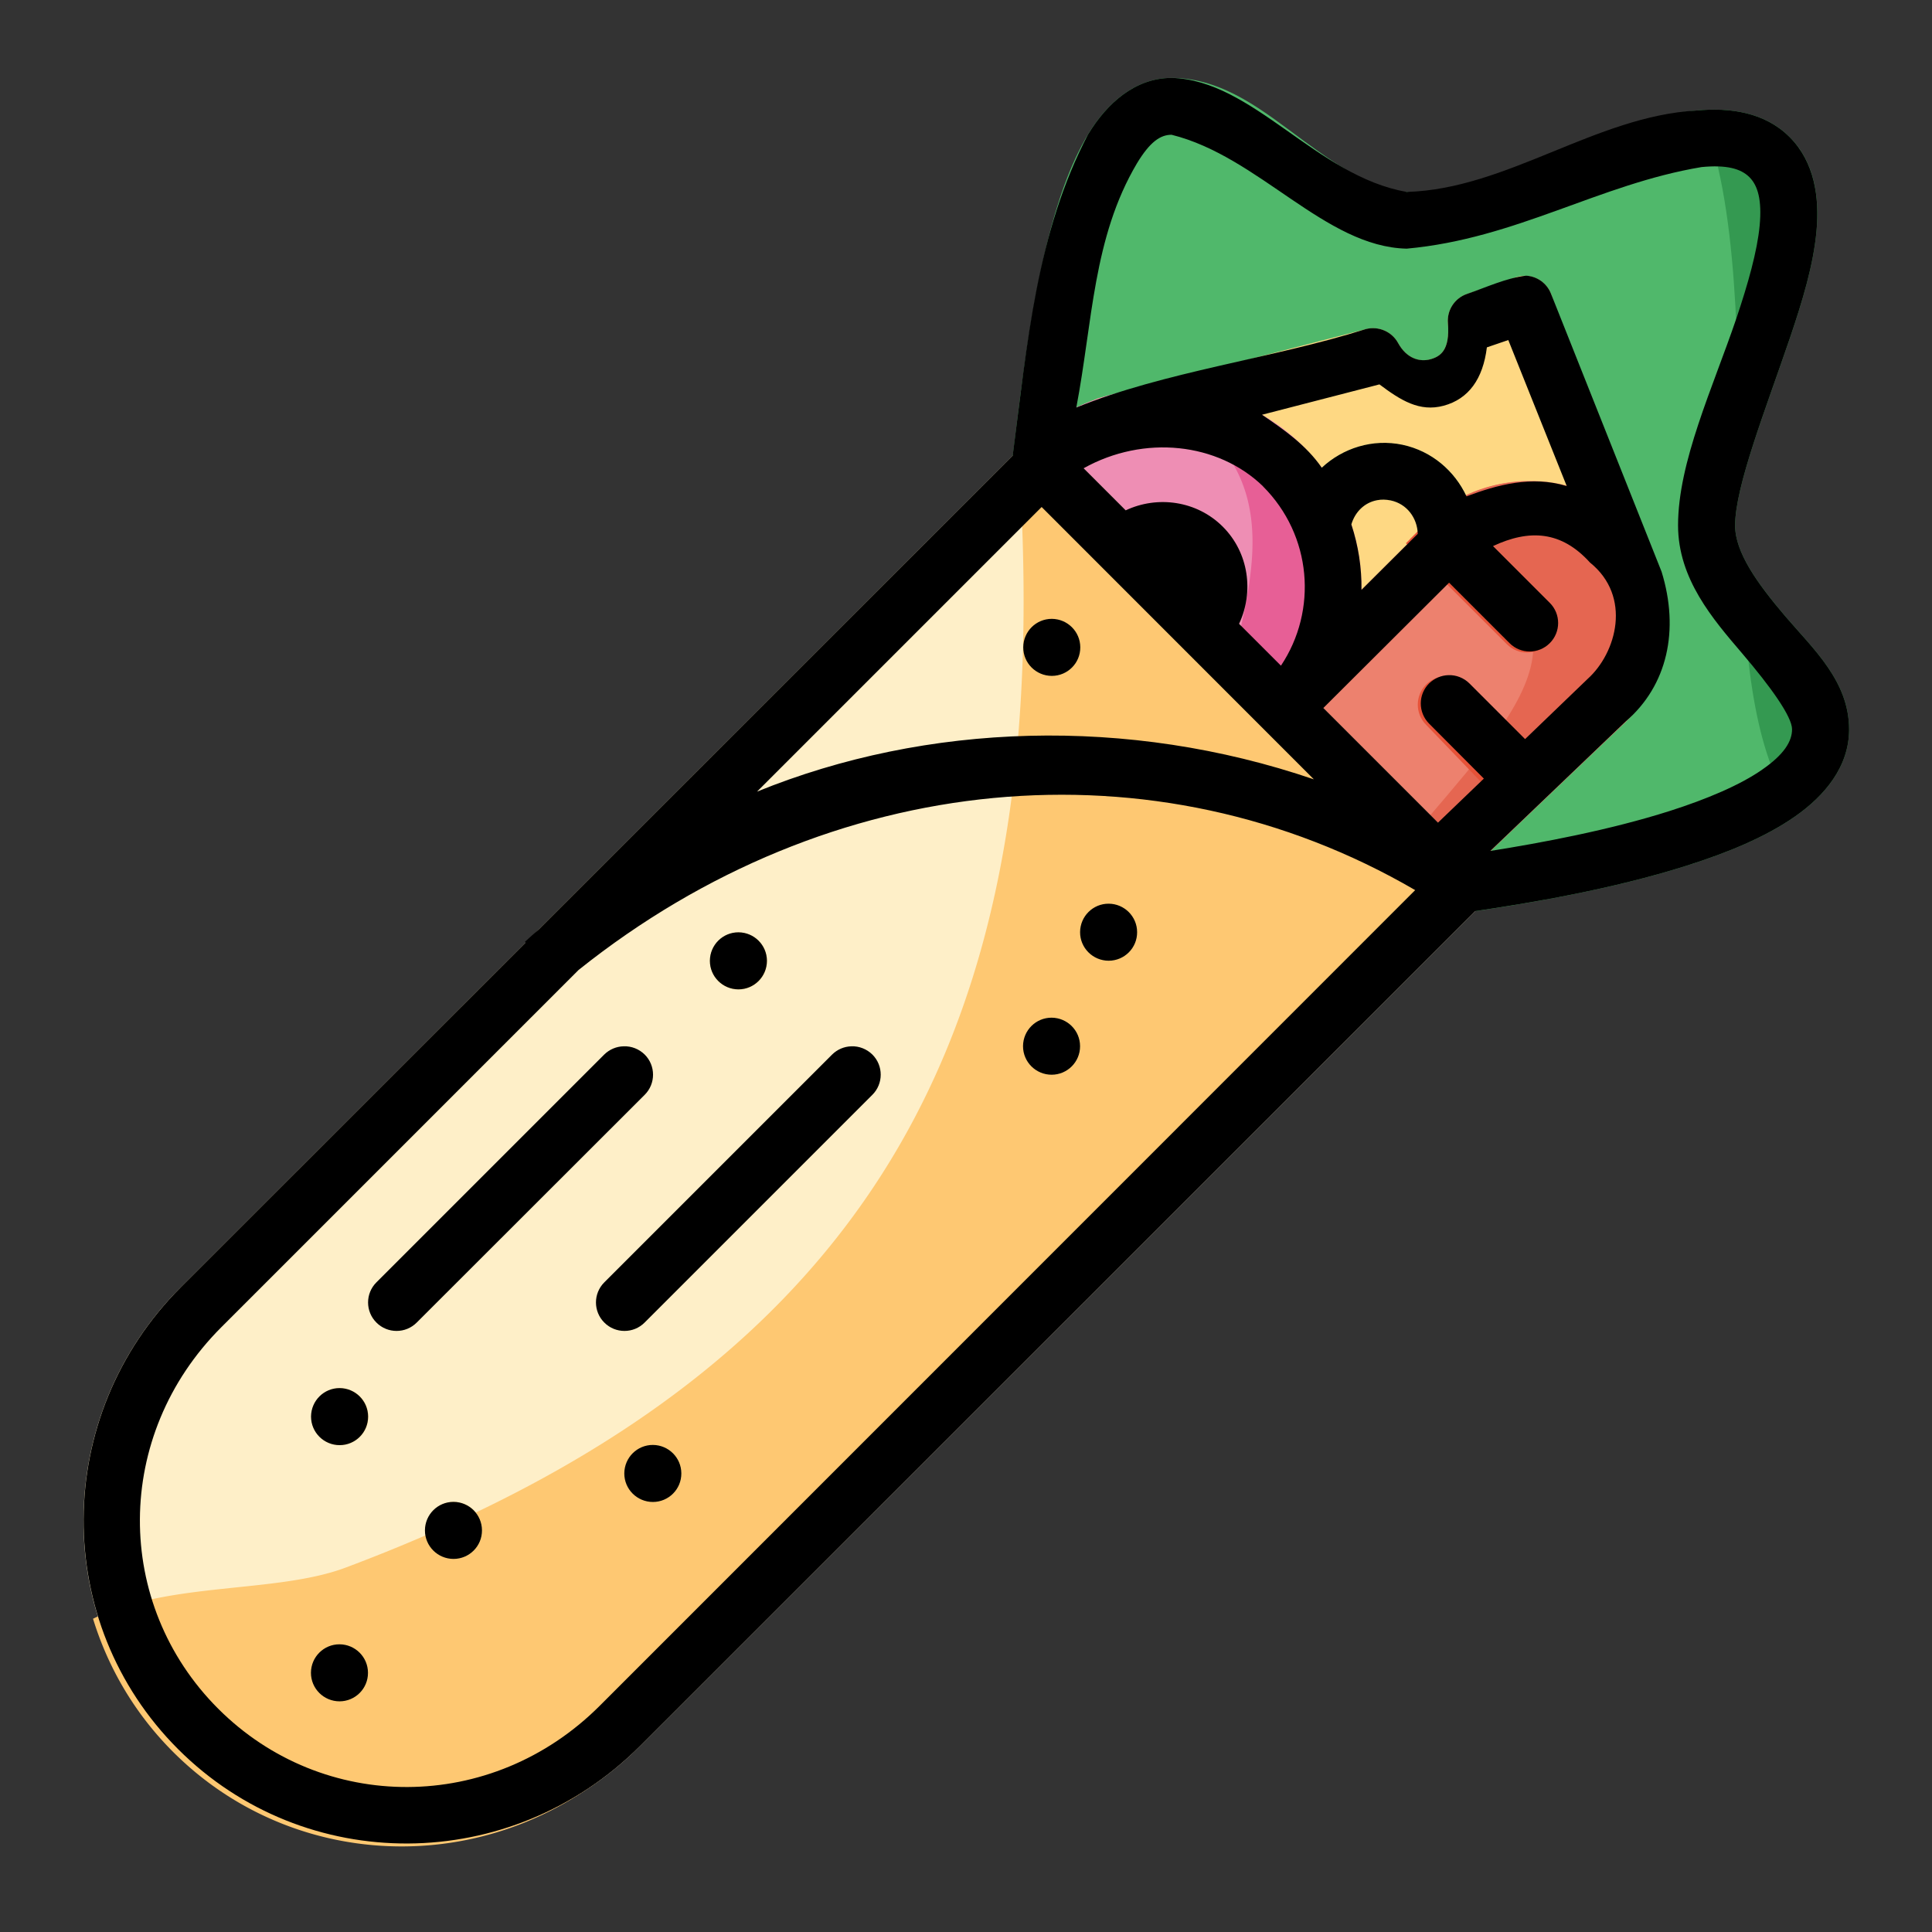 <?xml version="1.0" encoding="UTF-8" standalone="no"?>
<svg
   xmlns:dc="http://purl.org/dc/elements/1.1/"
   xmlns:cc="http://creativecommons.org/ns#"
   xmlns:rdf="http://www.w3.org/1999/02/22-rdf-syntax-ns#"
   xmlns:svg="http://www.w3.org/2000/svg"
   xmlns="http://www.w3.org/2000/svg"
   xmlns:sodipodi="http://sodipodi.sourceforge.net/DTD/sodipodi-0.dtd"
   xmlns:inkscape="http://www.inkscape.org/namespaces/inkscape"
   inkscape:export-ydpi="576"
   inkscape:export-xdpi="576"
   inkscape:export-filename="D:\Project Real\November\export\filled line\png\6 - Fried chicken.png"
   width="64pt"
   height="64pt"
   viewBox="0 0 22.578 22.578"
   version="1.1"
   id="svg831"
   inkscape:version="1.0 (4035a4fb49, 2020-05-01)"
   sodipodi:docname="7 - Kebab.svg">
  <rect x="0" y="0" width="22.578" height="22.578" fill="#333333" stroke="none"/>
  <defs
     id="defs825">
    <pattern
       id="EMFhbasepattern"
       patternUnits="userSpaceOnUse"
       width="6"
       height="6"
       x="0"
       y="0" />
    <pattern
       id="EMFhbasepattern-9"
       patternUnits="userSpaceOnUse"
       width="6"
       height="6"
       x="0"
       y="0" />
    <pattern
       id="EMFhbasepattern-0"
       patternUnits="userSpaceOnUse"
       width="6"
       height="6"
       x="0"
       y="0" />
    <pattern
       id="EMFhbasepattern-7"
       patternUnits="userSpaceOnUse"
       width="6"
       height="6"
       x="0"
       y="0" />
    <pattern
       id="EMFhbasepattern-2"
       patternUnits="userSpaceOnUse"
       width="6"
       height="6"
       x="0"
       y="0" />
    <pattern
       id="EMFhbasepattern-98"
       patternUnits="userSpaceOnUse"
       width="6"
       height="6"
       x="0"
       y="0" />
    <pattern
       id="EMFhbasepattern-6"
       patternUnits="userSpaceOnUse"
       width="6"
       height="6"
       x="0"
       y="0" />
    <pattern
       id="EMFhbasepattern-01"
       patternUnits="userSpaceOnUse"
       width="6"
       height="6"
       x="0"
       y="0" />
    <pattern
       id="EMFhbasepattern-07"
       patternUnits="userSpaceOnUse"
       width="6"
       height="6"
       x="0"
       y="0" />
    <pattern
       id="EMFhbasepattern-8"
       patternUnits="userSpaceOnUse"
       width="6"
       height="6"
       x="0"
       y="0" />
    <pattern
       id="EMFhbasepattern-4"
       patternUnits="userSpaceOnUse"
       width="6"
       height="6"
       x="0"
       y="0" />
    <pattern
       id="EMFhbasepattern-40"
       patternUnits="userSpaceOnUse"
       width="6"
       height="6"
       x="0"
       y="0" />
    <pattern
       id="EMFhbasepattern-08"
       patternUnits="userSpaceOnUse"
       width="6"
       height="6"
       x="0"
       y="0" />
    <pattern
       id="EMFhbasepattern-04"
       patternUnits="userSpaceOnUse"
       width="6"
       height="6"
       x="0"
       y="0" />
    <pattern
       id="EMFhbasepattern-014"
       patternUnits="userSpaceOnUse"
       width="6"
       height="6"
       x="0"
       y="0" />
    <pattern
       id="EMFhbasepattern-27"
       patternUnits="userSpaceOnUse"
       width="6"
       height="6"
       x="0"
       y="0" />
    <pattern
       id="EMFhbasepattern-09"
       patternUnits="userSpaceOnUse"
       width="6"
       height="6"
       x="0"
       y="0" />
    <pattern
       id="EMFhbasepattern-5"
       patternUnits="userSpaceOnUse"
       width="6"
       height="6"
       x="0"
       y="0" />
    <pattern
       id="EMFhbasepattern-018"
       patternUnits="userSpaceOnUse"
       width="6"
       height="6"
       x="0"
       y="0" />
  </defs>
  <sodipodi:namedview
     id="base"
     pagecolor="#ffffff"
     bordercolor="#666666"
     borderopacity="1.0"
     inkscape:pageopacity="0.0"
     inkscape:pageshadow="2"
     inkscape:zoom="6.2578125"
     inkscape:cx="42.666667"
     inkscape:cy="42.666667"
     inkscape:document-units="pt"
     inkscape:current-layer="layer1"
     showgrid="false"
     units="pt"
     inkscape:window-width="1366"
     inkscape:window-height="706"
     inkscape:window-x="-8"
     inkscape:window-y="-8"
     inkscape:window-maximized="1"
     inkscape:pagecheckerboard="true"
     inkscape:showpageshadow="false"
     inkscape:object-paths="true"
     inkscape:snap-intersection-paths="true"
     inkscape:snap-smooth-nodes="true"
     inkscape:snap-midpoints="true"
     showguides="true"
     inkscape:snap-bbox="true"
     inkscape:bbox-nodes="true"
     inkscape:snap-nodes="false"
     inkscape:snap-global="true"
     inkscape:document-rotation="0">
    <inkscape:grid
       type="xygrid"
       id="grid1378" />
    <sodipodi:guide
       position="0.97,21.608"
       orientation="78,0"
       id="guide1380"
       inkscape:locked="false" />
    <sodipodi:guide
       position="0.97,0.97"
       orientation="0,78"
       id="guide1382"
       inkscape:locked="false" />
    <sodipodi:guide
       position="21.608,0.97"
       orientation="-78,0"
       id="guide1384"
       inkscape:locked="false" />
    <sodipodi:guide
       position="21.608,21.608"
       orientation="0,-78"
       id="guide1386"
       inkscape:locked="false" />
  </sodipodi:namedview>
  <g
     inkscape:label="Icon"
     inkscape:groupmode="layer"
     id="layer1"
     transform="translate(0,-274.422)">
    <g
       transform="matrix(1.258,0,0,1.258,39.015,-77.325)"
       style="display:inline;stroke-width:0.795"
       id="g699">
      <g
         style="stroke-width:0.795"
         id="g388">
        <path
           id="path345"
           d="m -20.129,280.332 c -0.343,0 -0.604,0.24 -0.775,0.521 -0.171,0.282 -0.288,0.633 -0.381,1.008 -0.186,0.75 -0.268,1.6 -0.33,2.051 -0.011,0.082 0.017,0.164 0.076,0.223 l 3.902,3.879 c 0.059,0.058 0.141,0.086 0.223,0.074 0.476,-0.069 1.324,-0.201 2.072,-0.439 0.374,-0.119 0.725,-0.262 1.002,-0.455 0.277,-0.193 0.504,-0.464 0.504,-0.809 1.6e-5,-0.448 -0.331,-0.746 -0.592,-1.051 -0.26,-0.305 -0.467,-0.594 -0.467,-0.844 -1e-6,-0.364 0.283,-1.077 0.512,-1.75 0.114,-0.337 0.215,-0.669 0.244,-0.984 0.029,-0.315 -0.017,-0.643 -0.25,-0.875 -0.231,-0.231 -0.556,-0.276 -0.867,-0.246 -0.311,0.03 -0.638,0.129 -0.969,0.244 -0.661,0.342 -1.381,0.579 -1.721,0.512 -0.268,0 -0.601,-0.213 -0.959,-0.477 -0.358,-0.263 -0.738,-0.582 -1.225,-0.582 z"
           style="color:#000000;font-style:normal;font-variant:normal;font-weight:normal;font-stretch:normal;font-size:medium;line-height:normal;font-family:sans-serif;font-variant-ligatures:normal;font-variant-position:normal;font-variant-caps:normal;font-variant-numeric:normal;font-variant-alternates:normal;font-variant-east-asian:normal;font-feature-settings:normal;font-variation-settings:normal;text-indent:0;text-align:start;text-decoration:none;text-decoration-line:none;text-decoration-style:solid;text-decoration-color:#000000;letter-spacing:normal;word-spacing:normal;text-transform:none;writing-mode:lr-tb;direction:ltr;text-orientation:mixed;dominant-baseline:auto;baseline-shift:baseline;text-anchor:start;white-space:normal;shape-padding:0;shape-margin:0;inline-size:0;clip-rule:nonzero;display:inline;overflow:visible;visibility:visible;isolation:auto;mix-blend-mode:normal;color-interpolation:sRGB;color-interpolation-filters:linearRGB;solid-color:#000000;solid-opacity:1;vector-effect:none;fill:#50b86b;fill-opacity:1;fill-rule:nonzero;stroke:none;stroke-width:0.421;stroke-linecap:round;stroke-linejoin:round;stroke-miterlimit:1.5;stroke-dasharray:none;stroke-dashoffset:0;stroke-opacity:1;color-rendering:auto;image-rendering:auto;shape-rendering:auto;text-rendering:auto;enable-background:accumulate;stop-color:#000000"
           sodipodi:nodetypes="ccccccccsscsscccccscc" />
        <path
           id="path451"
           d="m -16.838,282.17 c -0.034,-10e-4 -0.068,0.004 -0.1,0.016 l -0.449,0.154 c -0.114,0.04 -0.186,0.152 -0.176,0.271 0.02,0.253 -0.071,0.31 -0.164,0.336 -0.093,0.025 -0.217,-0.002 -0.299,-0.152 -0.058,-0.106 -0.181,-0.16 -0.299,-0.129 l -2.475,0.639 c -0.011,0.003 -0.022,0.007 -0.033,0.012 -0.249,0.101 -0.5,0.236 -0.707,0.457 -0.098,0.104 -0.096,0.268 0.006,0.369 l 3.674,3.65 c 0.101,0.1 0.263,0.103 0.367,0.006 l 1.588,-1.492 c 6.7e-4,-6.6e-4 0.001,-0.001 0.002,-0.002 0.363,-0.344 0.368,-0.837 0.237,-1.3 -0.227,-0.009 -0.118,-0.017 -0.01,-0.025 l -0.93,-2.644 c -0.038,-0.096 -0.129,-0.161 -0.232,-0.166 z"
           style="color:#000000;font-style:normal;font-variant:normal;font-weight:normal;font-stretch:normal;font-size:medium;line-height:normal;font-family:sans-serif;font-variant-ligatures:normal;font-variant-position:normal;font-variant-caps:normal;font-variant-numeric:normal;font-variant-alternates:normal;font-variant-east-asian:normal;font-feature-settings:normal;font-variation-settings:normal;text-indent:0;text-align:start;text-decoration:none;text-decoration-line:none;text-decoration-style:solid;text-decoration-color:#000000;letter-spacing:normal;word-spacing:normal;text-transform:none;writing-mode:lr-tb;direction:ltr;text-orientation:mixed;dominant-baseline:auto;baseline-shift:baseline;text-anchor:start;white-space:normal;shape-padding:0;shape-margin:0;inline-size:0;clip-rule:nonzero;display:inline;overflow:visible;visibility:visible;isolation:auto;mix-blend-mode:normal;color-interpolation:sRGB;color-interpolation-filters:linearRGB;solid-color:#000000;solid-opacity:1;vector-effect:none;fill:#fed883;fill-opacity:1;fill-rule:nonzero;stroke:none;stroke-width:0.421;stroke-linecap:round;stroke-linejoin:round;stroke-miterlimit:1.5;stroke-dasharray:none;stroke-dashoffset:0;stroke-opacity:1;color-rendering:auto;image-rendering:auto;shape-rendering:auto;text-rendering:auto;enable-background:accumulate;stop-color:#000000"
           sodipodi:nodetypes="cccccccccccccccccccc" />
        <path
           id="path442"
           d="m -17.984,283.74 c -0.457,-0.097 -0.91,0.203 -1.004,0.66 a 0.265,0.265 0 0 0 0.205,0.312 0.265,0.265 0 0 0 0.312,-0.207 c 0.037,-0.178 0.201,-0.285 0.377,-0.248 0.176,0.037 0.287,0.208 0.25,0.387 a 0.265,0.265 0 0 0 0.207,0.312 0.265,0.265 0 0 0 0.312,-0.207 c 0.094,-0.457 -0.204,-0.913 -0.66,-1.01 z"
           style="color:#000000;font-style:normal;font-variant:normal;font-weight:normal;font-stretch:normal;font-size:medium;line-height:normal;font-family:sans-serif;font-variant-ligatures:normal;font-variant-position:normal;font-variant-caps:normal;font-variant-numeric:normal;font-variant-alternates:normal;font-variant-east-asian:normal;font-feature-settings:normal;font-variation-settings:normal;text-indent:0;text-align:start;text-decoration:none;text-decoration-line:none;text-decoration-style:solid;text-decoration-color:#000000;letter-spacing:normal;word-spacing:normal;text-transform:none;writing-mode:lr-tb;direction:ltr;text-orientation:mixed;dominant-baseline:auto;baseline-shift:baseline;text-anchor:start;white-space:normal;shape-padding:0;shape-margin:0;inline-size:0;clip-rule:nonzero;display:inline;overflow:visible;visibility:visible;opacity:1;isolation:auto;mix-blend-mode:normal;color-interpolation:sRGB;color-interpolation-filters:linearRGB;solid-color:#000000;solid-opacity:1;vector-effect:none;fill:#fff79c;fill-opacity:1;fill-rule:nonzero;stroke:none;stroke-width:0.421;stroke-linecap:round;stroke-linejoin:round;stroke-miterlimit:1.5;stroke-dasharray:none;stroke-dashoffset:0;stroke-opacity:1;color-rendering:auto;image-rendering:auto;shape-rendering:auto;text-rendering:auto;enable-background:accumulate;stop-color:#000000;stop-opacity:1" />
        <path
           id="path428"
           d="m -20.217,283.213 c -0.475,0 -0.948,0.18 -1.309,0.541 a 0.265,0.265 0 0 0 0,0.373 l 2.244,2.246 a 0.265,0.265 0 0 0 0.375,0 c 0.721,-0.721 0.721,-1.898 0,-2.619 -0.361,-0.361 -0.836,-0.541 -1.311,-0.541 z"
           style="color:#000000;font-style:normal;font-variant:normal;font-weight:normal;font-stretch:normal;font-size:medium;line-height:normal;font-family:sans-serif;font-variant-ligatures:normal;font-variant-position:normal;font-variant-caps:normal;font-variant-numeric:normal;font-variant-alternates:normal;font-variant-east-asian:normal;font-feature-settings:normal;font-variation-settings:normal;text-indent:0;text-align:start;text-decoration:none;text-decoration-line:none;text-decoration-style:solid;text-decoration-color:#000000;letter-spacing:normal;word-spacing:normal;text-transform:none;writing-mode:lr-tb;direction:ltr;text-orientation:mixed;dominant-baseline:auto;baseline-shift:baseline;text-anchor:start;white-space:normal;shape-padding:0;shape-margin:0;inline-size:0;clip-rule:nonzero;display:inline;overflow:visible;visibility:visible;isolation:auto;mix-blend-mode:normal;color-interpolation:sRGB;color-interpolation-filters:linearRGB;solid-color:#000000;solid-opacity:1;vector-effect:none;fill:#ee8eb4;fill-opacity:1;fill-rule:nonzero;stroke:none;stroke-width:0.421;stroke-linecap:round;stroke-linejoin:round;stroke-miterlimit:1.5;stroke-dasharray:none;stroke-dashoffset:0;stroke-opacity:1;color-rendering:auto;image-rendering:auto;shape-rendering:auto;text-rendering:auto;enable-background:accumulate;stop-color:#000000" />
        <path
           id="path413"
           d="m -20.59,284.689 c 0.207,-0.207 0.542,-0.207 0.748,1e-5 0.207,0.207 0.207,0.542 5e-6,0.748 z"
           style="color:#000000;font-style:normal;font-variant:normal;font-weight:normal;font-stretch:normal;font-size:medium;line-height:normal;font-family:sans-serif;font-variant-ligatures:normal;font-variant-position:normal;font-variant-caps:normal;font-variant-numeric:normal;font-variant-alternates:normal;font-variant-east-asian:normal;font-feature-settings:normal;font-variation-settings:normal;text-indent:0;text-align:start;text-decoration:none;text-decoration-line:none;text-decoration-style:solid;text-decoration-color:#000000;letter-spacing:normal;word-spacing:normal;text-transform:none;writing-mode:lr-tb;direction:ltr;text-orientation:mixed;dominant-baseline:auto;baseline-shift:baseline;text-anchor:start;white-space:normal;shape-padding:0;shape-margin:0;inline-size:0;clip-rule:nonzero;display:inline;overflow:visible;visibility:visible;isolation:auto;mix-blend-mode:normal;color-interpolation:sRGB;color-interpolation-filters:linearRGB;solid-color:#000000;solid-opacity:1;vector-effect:none;fill:#f4b8d0;fill-opacity:1;fill-rule:nonzero;stroke:none;stroke-width:0.421;stroke-linecap:round;stroke-linejoin:round;stroke-miterlimit:1.5;stroke-dasharray:none;stroke-dashoffset:0;stroke-opacity:1;color-rendering:auto;image-rendering:auto;shape-rendering:auto;text-rendering:auto;enable-background:accumulate;stop-color:#000000" />
        <path
           id="path360"
           d="m -15.866,284.46 c -0.514,-0.514 -1.357,-0.513 -1.871,10e-4 l -1.543,1.537 c -0.104,0.103 -0.104,0.271 -0.001,0.374 l 1.435,1.435 c 0.102,0.101 0.266,0.103 0.37,0.003 l 1.565,-1.496 c 0.493,-0.572 0.448,-1.34 0.046,-1.855 z"
           style="color:#000000;font-style:normal;font-variant:normal;font-weight:normal;font-stretch:normal;font-size:medium;line-height:normal;font-family:sans-serif;font-variant-ligatures:normal;font-variant-position:normal;font-variant-caps:normal;font-variant-numeric:normal;font-variant-alternates:normal;font-variant-east-asian:normal;font-feature-settings:normal;font-variation-settings:normal;text-indent:0;text-align:start;text-decoration:none;text-decoration-line:none;text-decoration-style:solid;text-decoration-color:#000000;letter-spacing:normal;word-spacing:normal;text-transform:none;writing-mode:lr-tb;direction:ltr;text-orientation:mixed;dominant-baseline:auto;baseline-shift:baseline;text-anchor:start;white-space:normal;shape-padding:0;shape-margin:0;inline-size:0;clip-rule:nonzero;display:inline;overflow:visible;visibility:visible;isolation:auto;mix-blend-mode:normal;color-interpolation:sRGB;color-interpolation-filters:linearRGB;solid-color:#000000;solid-opacity:1;vector-effect:none;fill:#ed816e;fill-opacity:1;fill-rule:nonzero;stroke:none;stroke-width:0.421;stroke-linecap:round;stroke-linejoin:round;stroke-miterlimit:1.5;stroke-dasharray:none;stroke-dashoffset:0;stroke-opacity:1;color-rendering:auto;image-rendering:auto;shape-rendering:auto;text-rendering:auto;enable-background:accumulate;stop-color:#000000"
           sodipodi:nodetypes="ccccccccc" />
        <path
           id="path343"
           style="fill:#e56651;fill-opacity:1;stroke-width:1.59;stroke-linecap:round;stroke-linejoin:round;stroke-miterlimit:1.5"
           d="m -63.504,15.148 c -1.282,0.001 -2.565,0.488 -3.537,1.459 l -0.559,0.557 c 7.657,2.603 3.493,6.299 0.004,10.521 -0.283,0.343 -0.284,0.769 -0.305,1.121 l 0.447,0.447 c 0.385,0.383 1.007,0.389 1.398,0.012 l 5.914,-5.652 c 1.864,-2.16 1.694,-4.981 0.174,-7.01 -0.824,-1.1 -2.255,-1.456 -3.537,-1.455 z"
           transform="matrix(0.265,0,0,0.265,0,280.067)"
           sodipodi:nodetypes="sccsccccsss" />
        <path
           transform="matrix(0.265,0,0,0.265,0,280.067)"
           d="m -66.334,21.971 c -0.256,6.85e-4 -0.512,0.099 -0.707,0.295 -0.387,0.39 -0.387,1.018 0,1.408 l 3.273,3.406 1.445,-1.383 -3.303,-3.436 c -0.196,-0.195 -0.453,-0.292 -0.709,-0.291 z"
           style="color:#000000;font-style:normal;font-variant:normal;font-weight:normal;font-stretch:normal;font-size:medium;line-height:normal;font-family:sans-serif;font-variant-ligatures:normal;font-variant-position:normal;font-variant-caps:normal;font-variant-numeric:normal;font-variant-alternates:normal;font-variant-east-asian:normal;font-feature-settings:normal;font-variation-settings:normal;text-indent:0;text-align:start;text-decoration:none;text-decoration-line:none;text-decoration-style:solid;text-decoration-color:#000000;letter-spacing:normal;word-spacing:normal;text-transform:none;writing-mode:lr-tb;direction:ltr;text-orientation:mixed;dominant-baseline:auto;baseline-shift:baseline;text-anchor:start;white-space:normal;shape-padding:0;shape-margin:0;inline-size:0;clip-rule:nonzero;display:inline;overflow:visible;visibility:visible;isolation:auto;mix-blend-mode:normal;color-interpolation:sRGB;color-interpolation-filters:linearRGB;solid-color:#000000;solid-opacity:1;vector-effect:none;fill:#e65238;fill-opacity:1;fill-rule:nonzero;stroke:none;stroke-width:1.59;stroke-linecap:round;stroke-linejoin:round;stroke-miterlimit:1.5;stroke-dasharray:none;stroke-dashoffset:0;stroke-opacity:1;color-rendering:auto;image-rendering:auto;shape-rendering:auto;text-rendering:auto;enable-background:accumulate;stop-color:#000000"
           id="path372" />
        <path
           id="path329"
           d="m -21.346,283.68 a 0.265,0.265 0 0 0 -0.178,0.078 l -7.809,7.807 c -1.201,1.201 -1.203,3.118 -0.027,4.293 1.175,1.175 3.09,1.172 4.291,-0.029 l 7.809,-7.807 a 0.265,0.265 0 0 0 0,-0.375 l -3.889,-3.889 a 0.265,0.265 0 0 0 -0.197,-0.078 z"
           style="color:#000000;font-style:normal;font-variant:normal;font-weight:normal;font-stretch:normal;font-size:medium;line-height:normal;font-family:sans-serif;font-variant-ligatures:normal;font-variant-position:normal;font-variant-caps:normal;font-variant-numeric:normal;font-variant-alternates:normal;font-variant-east-asian:normal;font-feature-settings:normal;font-variation-settings:normal;text-indent:0;text-align:start;text-decoration:none;text-decoration-line:none;text-decoration-style:solid;text-decoration-color:#000000;letter-spacing:normal;word-spacing:normal;text-transform:none;writing-mode:lr-tb;direction:ltr;text-orientation:mixed;dominant-baseline:auto;baseline-shift:baseline;text-anchor:start;white-space:normal;shape-padding:0;shape-margin:0;inline-size:0;clip-rule:nonzero;display:inline;overflow:visible;visibility:visible;isolation:auto;mix-blend-mode:normal;color-interpolation:sRGB;color-interpolation-filters:linearRGB;solid-color:#000000;solid-opacity:1;vector-effect:none;fill:#feefc8;fill-opacity:1;fill-rule:nonzero;stroke:none;stroke-width:0.421;stroke-linecap:round;stroke-linejoin:round;stroke-miterlimit:1.5;stroke-dasharray:none;stroke-dashoffset:0;stroke-opacity:1;color-rendering:auto;image-rendering:auto;shape-rendering:auto;text-rendering:auto;enable-background:accumulate;stop-color:#000000" />
        <path
           style="color:#000000;font-style:normal;font-variant:normal;font-weight:normal;font-stretch:normal;font-size:medium;line-height:normal;font-family:sans-serif;font-variant-ligatures:normal;font-variant-position:normal;font-variant-caps:normal;font-variant-numeric:normal;font-variant-alternates:normal;font-variant-east-asian:normal;font-feature-settings:normal;font-variation-settings:normal;text-indent:0;text-align:start;text-decoration:none;text-decoration-line:none;text-decoration-style:solid;text-decoration-color:#000000;letter-spacing:normal;word-spacing:normal;text-transform:none;writing-mode:lr-tb;direction:ltr;text-orientation:mixed;dominant-baseline:auto;baseline-shift:baseline;text-anchor:start;white-space:normal;shape-padding:0;shape-margin:0;inline-size:0;clip-rule:nonzero;display:inline;overflow:visible;visibility:visible;isolation:auto;mix-blend-mode:normal;color-interpolation:sRGB;color-interpolation-filters:linearRGB;solid-color:#000000;solid-opacity:1;vector-effect:none;fill:#fed883;fill-opacity:1;fill-rule:nonzero;stroke:none;stroke-width:0.421;stroke-linecap:round;stroke-linejoin:round;stroke-miterlimit:1.5;stroke-dasharray:none;stroke-dashoffset:0;stroke-opacity:1;color-rendering:auto;image-rendering:auto;shape-rendering:auto;text-rendering:auto;enable-background:accumulate;stop-color:#000000"
           d="m -27.856,292.503 a 0.265,0.265 0 0 0 -0.266,0.264 0.265,0.265 0 0 0 0.266,0.266 0.265,0.265 0 0 0 0.264,-0.266 0.265,0.265 0 0 0 -0.264,-0.264 z"
           id="path1178" />
        <path
           id="path1181"
           d="m -24.152,288.27 a 0.265,0.265 0 0 0 -0.266,0.264 0.265,0.265 0 0 0 0.266,0.266 0.265,0.265 0 0 0 0.264,-0.266 0.265,0.265 0 0 0 -0.264,-0.264 z"
           style="color:#000000;font-style:normal;font-variant:normal;font-weight:normal;font-stretch:normal;font-size:medium;line-height:normal;font-family:sans-serif;font-variant-ligatures:normal;font-variant-position:normal;font-variant-caps:normal;font-variant-numeric:normal;font-variant-alternates:normal;font-variant-east-asian:normal;font-feature-settings:normal;font-variation-settings:normal;text-indent:0;text-align:start;text-decoration:none;text-decoration-line:none;text-decoration-style:solid;text-decoration-color:#000000;letter-spacing:normal;word-spacing:normal;text-transform:none;writing-mode:lr-tb;direction:ltr;text-orientation:mixed;dominant-baseline:auto;baseline-shift:baseline;text-anchor:start;white-space:normal;shape-padding:0;shape-margin:0;inline-size:0;clip-rule:nonzero;display:inline;overflow:visible;visibility:visible;isolation:auto;mix-blend-mode:normal;color-interpolation:sRGB;color-interpolation-filters:linearRGB;solid-color:#000000;solid-opacity:1;vector-effect:none;fill:#fed883;fill-opacity:1;fill-rule:nonzero;stroke:none;stroke-width:0.421;stroke-linecap:round;stroke-linejoin:round;stroke-miterlimit:1.5;stroke-dasharray:none;stroke-dashoffset:0;stroke-opacity:1;color-rendering:auto;image-rendering:auto;shape-rendering:auto;text-rendering:auto;enable-background:accumulate;stop-color:#000000" />
        <path
           id="path338"
           style="fill:#e75f96;fill-opacity:1;stroke-width:1.59;stroke-linecap:round;stroke-linejoin:round;stroke-miterlimit:1.5"
           d="m -76.41,11.891 c -0.207,0 -0.413,0.013 -0.619,0.031 6.021,2.676 3.374,7.512 3.029,10.787 l 1.127,1.127 a 1,1 0 0 0 1.416,0 c 2.725,-2.725 2.725,-7.175 0,-9.9 -1.363,-1.363 -3.16,-2.045 -4.953,-2.045 z"
           transform="matrix(0.265,0,0,0.265,0,280.067)" />
        <path
           id="path326"
           style="fill:#fec872;fill-opacity:1;stroke-width:1.59;stroke-linecap:round;stroke-linejoin:round;stroke-miterlimit:1.5"
           d="m -80.676,13.656 a 1,1 0 0 0 -0.672,0.295 c 1.302,18.561 -3.487,31.739 -23.568,39.27 -2.448,0.918 -6.187,0.478 -8.855,1.793 0.526,1.711 1.458,3.319 2.807,4.668 4.442,4.442 11.679,4.429 16.219,-0.111 l 29.512,-29.506 a 1,1 0 0 0 0,-1.416 L -79.932,13.951 a 1,1 0 0 0 -0.744,-0.295 z"
           transform="matrix(0.265,0,0,0.265,0,280.067)" />
        <path
           style="color:#000000;font-style:normal;font-variant:normal;font-weight:normal;font-stretch:normal;font-size:medium;line-height:normal;font-family:sans-serif;font-variant-ligatures:normal;font-variant-position:normal;font-variant-caps:normal;font-variant-numeric:normal;font-variant-alternates:normal;font-variant-east-asian:normal;font-feature-settings:normal;font-variation-settings:normal;text-indent:0;text-align:start;text-decoration:none;text-decoration-line:none;text-decoration-style:solid;text-decoration-color:#000000;letter-spacing:normal;word-spacing:normal;text-transform:none;writing-mode:lr-tb;direction:ltr;text-orientation:mixed;dominant-baseline:auto;baseline-shift:baseline;text-anchor:start;white-space:normal;shape-padding:0;shape-margin:0;inline-size:0;clip-rule:nonzero;display:inline;overflow:visible;visibility:visible;isolation:auto;mix-blend-mode:normal;color-interpolation:sRGB;color-interpolation-filters:linearRGB;solid-color:#000000;solid-opacity:1;vector-effect:none;fill:#fed883;fill-opacity:1;fill-rule:nonzero;stroke:none;stroke-width:0.421;stroke-linecap:round;stroke-linejoin:round;stroke-miterlimit:1.5;stroke-dasharray:none;stroke-dashoffset:0;stroke-opacity:1;color-rendering:auto;image-rendering:auto;shape-rendering:auto;text-rendering:auto;enable-background:accumulate;stop-color:#000000"
           d="m -20.713,288.004 a 0.265,0.265 0 0 0 -0.266,0.264 0.265,0.265 0 0 0 0.266,0.266 0.265,0.265 0 0 0 0.264,-0.266 0.265,0.265 0 0 0 -0.264,-0.264 z"
           id="path1174" />
        <path
           id="path1176"
           d="m -24.946,293.031 a 0.265,0.265 0 0 0 -0.266,0.264 0.265,0.265 0 0 0 0.266,0.266 0.265,0.265 0 0 0 0.264,-0.266 0.265,0.265 0 0 0 -0.264,-0.264 z"
           style="color:#000000;font-style:normal;font-variant:normal;font-weight:normal;font-stretch:normal;font-size:medium;line-height:normal;font-family:sans-serif;font-variant-ligatures:normal;font-variant-position:normal;font-variant-caps:normal;font-variant-numeric:normal;font-variant-alternates:normal;font-variant-east-asian:normal;font-feature-settings:normal;font-variation-settings:normal;text-indent:0;text-align:start;text-decoration:none;text-decoration-line:none;text-decoration-style:solid;text-decoration-color:#000000;letter-spacing:normal;word-spacing:normal;text-transform:none;writing-mode:lr-tb;direction:ltr;text-orientation:mixed;dominant-baseline:auto;baseline-shift:baseline;text-anchor:start;white-space:normal;shape-padding:0;shape-margin:0;inline-size:0;clip-rule:nonzero;display:inline;overflow:visible;visibility:visible;isolation:auto;mix-blend-mode:normal;color-interpolation:sRGB;color-interpolation-filters:linearRGB;solid-color:#000000;solid-opacity:1;vector-effect:none;fill:#fed883;fill-opacity:1;fill-rule:nonzero;stroke:none;stroke-width:0.421;stroke-linecap:round;stroke-linejoin:round;stroke-miterlimit:1.5;stroke-dasharray:none;stroke-dashoffset:0;stroke-opacity:1;color-rendering:auto;image-rendering:auto;shape-rendering:auto;text-rendering:auto;enable-background:accumulate;stop-color:#000000" />
        <path
           style="color:#000000;font-style:normal;font-variant:normal;font-weight:normal;font-stretch:normal;font-size:medium;line-height:normal;font-family:sans-serif;font-variant-ligatures:normal;font-variant-position:normal;font-variant-caps:normal;font-variant-numeric:normal;font-variant-alternates:normal;font-variant-east-asian:normal;font-feature-settings:normal;font-variation-settings:normal;text-indent:0;text-align:start;text-decoration:none;text-decoration-line:none;text-decoration-style:solid;text-decoration-color:#000000;letter-spacing:normal;word-spacing:normal;text-transform:none;writing-mode:lr-tb;direction:ltr;text-orientation:mixed;dominant-baseline:auto;baseline-shift:baseline;text-anchor:start;white-space:normal;shape-padding:0;shape-margin:0;inline-size:0;clip-rule:nonzero;display:inline;overflow:visible;visibility:visible;isolation:auto;mix-blend-mode:normal;color-interpolation:sRGB;color-interpolation-filters:linearRGB;solid-color:#000000;solid-opacity:1;vector-effect:none;fill:#fed883;fill-opacity:1;fill-rule:nonzero;stroke:none;stroke-width:0.421;stroke-linecap:round;stroke-linejoin:round;stroke-miterlimit:1.5;stroke-dasharray:none;stroke-dashoffset:0;stroke-opacity:1;color-rendering:auto;image-rendering:auto;shape-rendering:auto;text-rendering:auto;enable-background:accumulate;stop-color:#000000"
           d="m -21.242,289.062 a 0.265,0.265 0 0 0 -0.266,0.264 0.265,0.265 0 0 0 0.266,0.266 0.265,0.265 0 0 0 0.264,-0.266 0.265,0.265 0 0 0 -0.264,-0.264 z"
           id="path1183" />
        <path
           style="color:#000000;font-style:normal;font-variant:normal;font-weight:normal;font-stretch:normal;font-size:medium;line-height:normal;font-family:sans-serif;font-variant-ligatures:normal;font-variant-position:normal;font-variant-caps:normal;font-variant-numeric:normal;font-variant-alternates:normal;font-variant-east-asian:normal;font-feature-settings:normal;font-variation-settings:normal;text-indent:0;text-align:start;text-decoration:none;text-decoration-line:none;text-decoration-style:solid;text-decoration-color:#000000;letter-spacing:normal;word-spacing:normal;text-transform:none;writing-mode:lr-tb;direction:ltr;text-orientation:mixed;dominant-baseline:auto;baseline-shift:baseline;text-anchor:start;white-space:normal;shape-padding:0;shape-margin:0;inline-size:0;clip-rule:nonzero;display:inline;overflow:visible;visibility:visible;isolation:auto;mix-blend-mode:normal;color-interpolation:sRGB;color-interpolation-filters:linearRGB;solid-color:#000000;solid-opacity:1;vector-effect:none;fill:#fed883;fill-opacity:1;fill-rule:nonzero;stroke:none;stroke-width:0.421;stroke-linecap:round;stroke-linejoin:round;stroke-miterlimit:1.5;stroke-dasharray:none;stroke-dashoffset:0;stroke-opacity:1;color-rendering:auto;image-rendering:auto;shape-rendering:auto;text-rendering:auto;enable-background:accumulate;stop-color:#000000"
           d="m -26.798,293.56 a 0.265,0.265 0 0 0 -0.266,0.264 0.265,0.265 0 0 0 0.266,0.266 0.265,0.265 0 0 0 0.264,-0.266 0.265,0.265 0 0 0 -0.264,-0.264 z"
           id="path1189" />
        <path
           id="path1192"
           d="m -27.857,294.883 a 0.265,0.265 0 0 0 -0.266,0.264 0.265,0.265 0 0 0 0.266,0.266 0.265,0.265 0 0 0 0.264,-0.266 0.265,0.265 0 0 0 -0.264,-0.264 z"
           style="color:#000000;font-style:normal;font-variant:normal;font-weight:normal;font-stretch:normal;font-size:medium;line-height:normal;font-family:sans-serif;font-variant-ligatures:normal;font-variant-position:normal;font-variant-caps:normal;font-variant-numeric:normal;font-variant-alternates:normal;font-variant-east-asian:normal;font-feature-settings:normal;font-variation-settings:normal;text-indent:0;text-align:start;text-decoration:none;text-decoration-line:none;text-decoration-style:solid;text-decoration-color:#000000;letter-spacing:normal;word-spacing:normal;text-transform:none;writing-mode:lr-tb;direction:ltr;text-orientation:mixed;dominant-baseline:auto;baseline-shift:baseline;text-anchor:start;white-space:normal;shape-padding:0;shape-margin:0;inline-size:0;clip-rule:nonzero;display:inline;overflow:visible;visibility:visible;isolation:auto;mix-blend-mode:normal;color-interpolation:sRGB;color-interpolation-filters:linearRGB;solid-color:#000000;solid-opacity:1;vector-effect:none;fill:#fed883;fill-opacity:1;fill-rule:nonzero;stroke:none;stroke-width:0.421;stroke-linecap:round;stroke-linejoin:round;stroke-miterlimit:1.5;stroke-dasharray:none;stroke-dashoffset:0;stroke-opacity:1;color-rendering:auto;image-rendering:auto;shape-rendering:auto;text-rendering:auto;enable-background:accumulate;stop-color:#000000" />
        <path
           id="path1196"
           d="m -21.241,285.358 a 0.265,0.265 0 0 0 -0.266,0.264 0.265,0.265 0 0 0 0.266,0.266 0.265,0.265 0 0 0 0.264,-0.266 0.265,0.265 0 0 0 -0.264,-0.264 z"
           style="color:#000000;font-style:normal;font-variant:normal;font-weight:normal;font-stretch:normal;font-size:medium;line-height:normal;font-family:sans-serif;font-variant-ligatures:normal;font-variant-position:normal;font-variant-caps:normal;font-variant-numeric:normal;font-variant-alternates:normal;font-variant-east-asian:normal;font-feature-settings:normal;font-variation-settings:normal;text-indent:0;text-align:start;text-decoration:none;text-decoration-line:none;text-decoration-style:solid;text-decoration-color:#000000;letter-spacing:normal;word-spacing:normal;text-transform:none;writing-mode:lr-tb;direction:ltr;text-orientation:mixed;dominant-baseline:auto;baseline-shift:baseline;text-anchor:start;white-space:normal;shape-padding:0;shape-margin:0;inline-size:0;clip-rule:nonzero;display:inline;overflow:visible;visibility:visible;isolation:auto;mix-blend-mode:normal;color-interpolation:sRGB;color-interpolation-filters:linearRGB;solid-color:#000000;solid-opacity:1;vector-effect:none;fill:#fed883;fill-opacity:1;fill-rule:nonzero;stroke:none;stroke-width:0.421;stroke-linecap:round;stroke-linejoin:round;stroke-miterlimit:1.5;stroke-dasharray:none;stroke-dashoffset:0;stroke-opacity:1;color-rendering:auto;image-rendering:auto;shape-rendering:auto;text-rendering:auto;enable-background:accumulate;stop-color:#000000" />
        <path
           transform="matrix(0.265,0,0,0.265,0,280.067)"
           d="m -66.26,15.971 c -0.276,0.182 -0.539,0.395 -0.781,0.637 l -0.707,0.703 3.537,3.537 c 0.39,0.392 1.022,0.394 1.414,0.004 0.394,-0.391 0.394,-1.029 0,-1.42 z"
           style="color:#000000;font-style:normal;font-variant:normal;font-weight:normal;font-stretch:normal;font-size:medium;line-height:normal;font-family:sans-serif;font-variant-ligatures:normal;font-variant-position:normal;font-variant-caps:normal;font-variant-numeric:normal;font-variant-alternates:normal;font-variant-east-asian:normal;font-feature-settings:normal;font-variation-settings:normal;text-indent:0;text-align:start;text-decoration:none;text-decoration-line:none;text-decoration-style:solid;text-decoration-color:#000000;letter-spacing:normal;word-spacing:normal;text-transform:none;writing-mode:lr-tb;direction:ltr;text-orientation:mixed;dominant-baseline:auto;baseline-shift:baseline;text-anchor:start;white-space:normal;shape-padding:0;shape-margin:0;inline-size:0;clip-rule:nonzero;display:inline;overflow:visible;visibility:visible;isolation:auto;mix-blend-mode:normal;color-interpolation:sRGB;color-interpolation-filters:linearRGB;solid-color:#000000;solid-opacity:1;vector-effect:none;fill:#e65238;fill-opacity:1;fill-rule:nonzero;stroke:none;stroke-width:1.59;stroke-linecap:round;stroke-linejoin:round;stroke-miterlimit:1.5;stroke-dasharray:none;stroke-dashoffset:0;stroke-opacity:1;color-rendering:auto;image-rendering:auto;shape-rendering:auto;text-rendering:auto;enable-background:accumulate;stop-color:#000000"
           id="path366" />
        <path
           id="path358"
           style="fill:#349951;fill-opacity:1;stroke-width:1.59;stroke-linecap:round;stroke-linejoin:round;stroke-miterlimit:1.5"
           d="m -56.773,2.123 c -0.215,-0.01 -0.432,0.004 -0.648,0.018 1.345,3.293 1.309,8.317 1.373,13.098 0.362,-1.436 1.071,-3.313 1.689,-5.133 0.432,-1.272 0.812,-2.528 0.922,-3.721 0.11,-1.192 -0.066,-2.43 -0.945,-3.307 -0.655,-0.654 -1.508,-0.914 -2.391,-0.955 z m 0.789,15.691 c 0.126,3.77 0.5,7.14 1.957,8.982 0.965,-0.719 1.734,-1.691 1.734,-2.918 6.1e-5,-1.692 -1.252,-2.819 -2.236,-3.971 -0.625,-0.731 -1.142,-1.433 -1.455,-2.094 z"
           transform="matrix(0.265,0,0,0.265,0,280.067)" />
      </g>
      <path
         id="path744"
         style="color:#000000;font-style:normal;font-variant:normal;font-weight:normal;font-stretch:normal;font-size:medium;line-height:normal;font-family:sans-serif;font-variant-ligatures:normal;font-variant-position:normal;font-variant-caps:normal;font-variant-numeric:normal;font-variant-alternates:normal;font-variant-east-asian:normal;font-feature-settings:normal;font-variation-settings:normal;text-indent:0;text-align:start;text-decoration:none;text-decoration-line:none;text-decoration-style:solid;text-decoration-color:#000000;letter-spacing:normal;word-spacing:normal;text-transform:none;writing-mode:lr-tb;direction:ltr;text-orientation:mixed;dominant-baseline:auto;baseline-shift:baseline;text-anchor:start;white-space:normal;shape-padding:0;shape-margin:0;inline-size:0;clip-rule:nonzero;display:inline;overflow:visible;visibility:visible;opacity:1;isolation:auto;mix-blend-mode:normal;color-interpolation:sRGB;color-interpolation-filters:linearRGB;solid-color:#000000;solid-opacity:1;vector-effect:none;fill:#000000;fill-opacity:1;fill-rule:nonzero;stroke:none;stroke-width:0.421;stroke-linecap:round;stroke-linejoin:round;stroke-miterlimit:1.5;stroke-dasharray:none;stroke-dashoffset:0;stroke-opacity:1;color-rendering:auto;image-rendering:auto;shape-rendering:auto;text-rendering:auto;enable-background:accumulate;stop-color:#000000;stop-opacity:1"
         d="m -20.904,280.853 c -0.483,0.922 -0.564,1.934 -0.702,2.987 l -4.405,4.404 c -0.042,0.038 -0.085,0.074 -0.126,0.113 l 0.006,0.007 -3.201,3.2 c -1.201,1.201 -1.203,3.118 -0.027,4.293 1.175,1.175 3.09,1.172 4.291,-0.029 l 7.758,-7.756 c 0.488,-0.072 1.266,-0.2 1.968,-0.423 0.374,-0.119 0.725,-0.262 1.002,-0.455 0.277,-0.193 0.504,-0.464 0.504,-0.809 1.7e-5,-0.448 -0.331,-0.746 -0.592,-1.051 -0.26,-0.305 -0.467,-0.594 -0.467,-0.844 -10e-7,-0.364 0.283,-1.077 0.512,-1.75 0.114,-0.337 0.215,-0.669 0.244,-0.984 0.029,-0.315 -0.018,-0.643 -0.25,-0.875 -0.231,-0.231 -0.556,-0.276 -0.867,-0.246 -0.935,0.053 -1.761,0.73 -2.689,0.756 -0.837,-0.144 -1.431,-1.041 -2.184,-1.059 -0.343,0 -0.604,0.24 -0.775,0.522 z m 4.298,1.482 c -0.038,-0.096 -0.129,-0.161 -0.232,-0.166 -0.185,0.022 -0.367,0.108 -0.549,0.17 -0.114,0.04 -0.186,0.151 -0.176,0.271 0.02,0.253 -0.07,0.31 -0.164,0.336 -0.093,0.025 -0.217,-0.002 -0.299,-0.152 -0.058,-0.106 -0.182,-0.159 -0.299,-0.129 -0.872,0.275 -1.872,0.395 -2.69,0.729 0.152,-0.795 0.154,-1.577 0.563,-2.268 0.122,-0.202 0.219,-0.266 0.322,-0.266 0.812,0.201 1.425,1.041 2.184,1.058 1.02,-0.093 1.786,-0.599 2.74,-0.758 0.231,-0.022 0.363,0.014 0.443,0.093 0.08,0.079 0.118,0.215 0.096,0.451 -0.022,0.236 -0.108,0.541 -0.217,0.864 -0.219,0.644 -0.541,1.332 -0.541,1.92 -1e-6,0.499 0.325,0.873 0.594,1.188 0.269,0.315 0.465,0.59 0.465,0.707 -4e-6,0.112 -0.074,0.234 -0.278,0.375 -0.203,0.142 -0.514,0.274 -0.859,0.384 -0.556,0.177 -1.192,0.296 -1.666,0.371 l 1.256,-1.201 c 0.391,-0.336 0.502,-0.852 0.335,-1.393 z m -0.396,0.432 0.543,1.357 c -0.324,-0.101 -0.652,-0.01 -0.931,0.095 -0.11,-0.236 -0.323,-0.421 -0.594,-0.479 -0.279,-0.059 -0.556,0.031 -0.751,0.213 -0.144,-0.211 -0.364,-0.363 -0.555,-0.492 l 1.091,-0.282 c 0.196,0.147 0.372,0.259 0.597,0.198 0.232,-0.063 0.365,-0.249 0.401,-0.542 z m -2.279,1.359 c 0.455,0.455 0.51,1.152 0.167,1.666 l -0.389,-0.389 c 0.139,-0.295 0.091,-0.66 -0.151,-0.902 -0.242,-0.242 -0.607,-0.291 -0.902,-0.152 l -0.391,-0.391 c 0.561,-0.313 1.247,-0.239 1.667,0.168 z m 1.059,0.129 c 0.041,-0.008 0.084,-0.007 0.128,0.002 0.15,0.032 0.246,0.162 0.251,0.31 l -0.523,0.521 c 0.003,-0.206 -0.029,-0.411 -0.094,-0.608 0.035,-0.119 0.125,-0.204 0.239,-0.225 z m -3.115,0.063 2.529,2.53 c -1.728,-0.59 -3.598,-0.527 -5.173,0.114 z m 4.491,2.156 -0.518,-0.518 c -0.052,-0.051 -0.123,-0.079 -0.195,-0.076 -0.067,0.002 -0.13,0.03 -0.178,0.076 -0.104,0.103 -0.104,0.271 0,0.375 l 0.508,0.51 -0.426,0.409 -1.065,-1.065 1.168,-1.164 0.562,0.562 c 0.103,0.103 0.27,0.103 0.373,0 0.104,-0.103 0.104,-0.272 0,-0.375 l -0.527,-0.527 c 0.338,-0.158 0.634,-0.142 0.901,0.153 0.391,0.315 0.247,0.839 -0.022,1.081 z m -4.396,-1.117 c -0.146,-5.9e-4 -0.265,0.117 -0.266,0.264 -5.82e-4,0.147 0.119,0.266 0.266,0.266 0.146,-2.9e-4 0.265,-0.119 0.264,-0.266 -5.56e-4,-0.146 -0.119,-0.263 -0.264,-0.264 z m 3.375,2.52 -7.575,7.577 c -1.004,1.004 -2.572,1 -3.545,0.027 -0.973,-0.973 -0.975,-2.539 0.029,-3.543 l 3.319,-3.319 c 2.335,-1.866 5.357,-2.148 7.772,-0.742 z m -2.847,0.126 c -0.146,-5.8e-4 -0.265,0.117 -0.266,0.264 -5.82e-4,0.147 0.119,0.266 0.266,0.266 0.146,-2.9e-4 0.265,-0.119 0.264,-0.266 -5.56e-4,-0.146 -0.119,-0.263 -0.264,-0.264 z m -3.439,0.266 c -0.146,-5.9e-4 -0.265,0.117 -0.266,0.264 -5.82e-4,0.147 0.119,0.266 0.266,0.266 0.146,-5.8e-4 0.264,-0.119 0.264,-0.266 -5.55e-4,-0.145 -0.118,-0.263 -0.264,-0.264 z m 2.909,0.793 c -0.146,-5.8e-4 -0.265,0.117 -0.266,0.264 -5.83e-4,0.147 0.119,0.266 0.266,0.266 0.146,-2.9e-4 0.265,-0.119 0.264,-0.266 -5.55e-4,-0.146 -0.119,-0.263 -0.264,-0.264 z m -3.976,0.266 c -0.067,0.001 -0.132,0.029 -0.18,0.076 l -2.117,2.117 c -0.103,0.103 -0.103,0.27 0,0.373 0.103,0.104 0.272,0.104 0.375,0 l 2.117,-2.115 c 0.104,-0.103 0.104,-0.272 0,-0.375 -0.052,-0.051 -0.123,-0.079 -0.195,-0.076 z m 2.115,0 c -0.067,0.002 -0.13,0.029 -0.178,0.076 l -2.117,2.117 c -0.103,0.103 -0.103,0.27 0,0.373 0.103,0.104 0.272,0.104 0.375,0 l 2.115,-2.115 c 0.104,-0.103 0.104,-0.272 0,-0.375 -0.052,-0.051 -0.123,-0.079 -0.195,-0.076 z m -4.753,3.175 c -0.146,-5.8e-4 -0.265,0.117 -0.266,0.264 -5.29e-4,0.147 0.119,0.266 0.266,0.266 0.146,-2.9e-4 0.265,-0.119 0.264,-0.266 -5.29e-4,-0.146 -0.119,-0.263 -0.264,-0.264 z m 2.91,0.528 c -0.146,-5.8e-4 -0.265,0.117 -0.266,0.264 -5.82e-4,0.147 0.119,0.266 0.266,0.266 0.146,-2.9e-4 0.265,-0.119 0.264,-0.266 -5.56e-4,-0.146 -0.119,-0.263 -0.264,-0.264 z m -1.852,0.529 c -0.146,-5.8e-4 -0.265,0.117 -0.266,0.264 -5.29e-4,0.147 0.119,0.266 0.266,0.266 0.146,-2.9e-4 0.265,-0.119 0.264,-0.266 -5.3e-4,-0.146 -0.119,-0.263 -0.264,-0.264 z m -1.059,1.323 c -0.146,-5.9e-4 -0.265,0.117 -0.266,0.264 -5.29e-4,0.147 0.119,0.266 0.266,0.266 0.146,-2.9e-4 0.265,-0.119 0.264,-0.266 -5.29e-4,-0.146 -0.119,-0.263 -0.264,-0.264 z"
         sodipodi:nodetypes="ccccccccccsscsscccccccccccccccccccsscscccccccccccccccccscccccsccccsccccccsccccccccccccccscscsccccsccscssscscsccccccccccccccccccccsccccsccccsccccscscccs" />
    </g>
  </g>
</svg>
